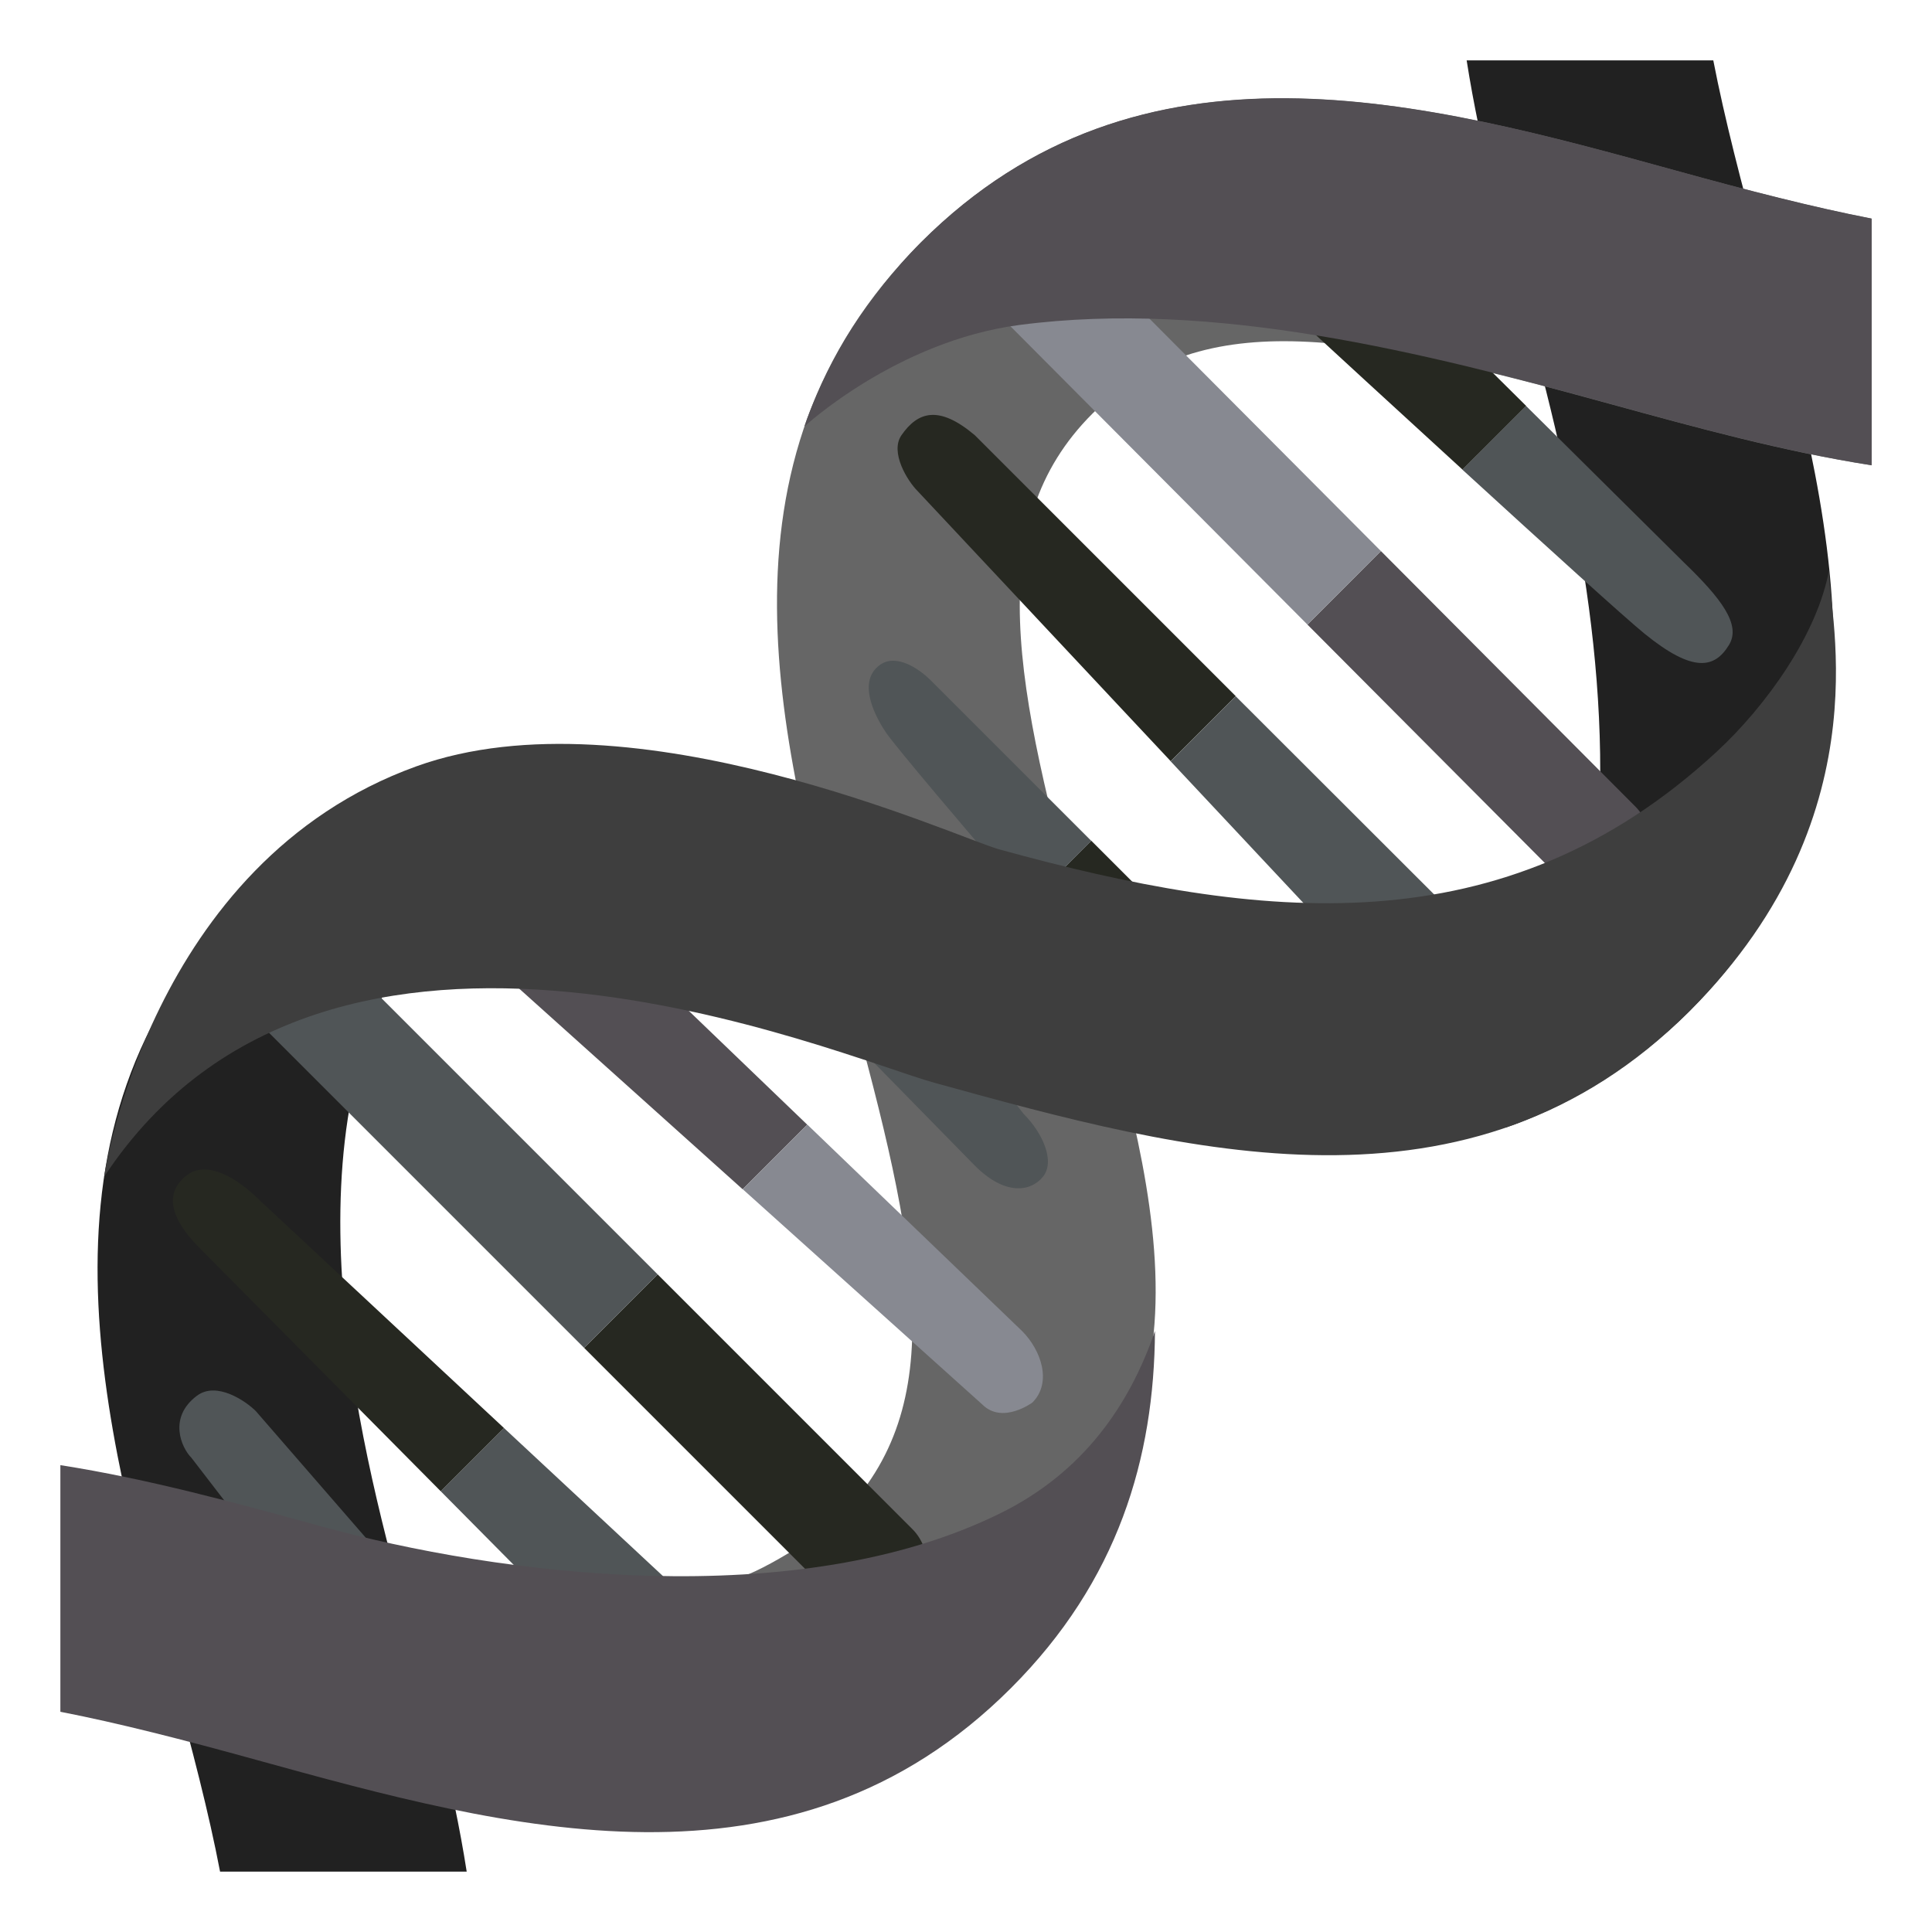 <svg width="354" height="354" viewBox="0 0 354 354" fill="none" xmlns="http://www.w3.org/2000/svg">
<path d="M43.89 166.131C63.554 146.467 86.84 142.485 110.099 142.374C96.465 147.048 86.342 156.839 76.746 170.611C51.468 206.896 65.351 262.734 74.34 295.286C78.599 310.718 82.996 326.814 85.513 342.938H40.322C38.276 332.235 35.206 320.398 31.528 307.095C18.861 261.075 3.705 206.316 43.89 166.131ZM322.72 46.905C335.387 92.925 349.768 145.057 309.584 185.242C304.467 190.358 297.913 195.502 291.607 199.263C283.144 204.297 275.815 206.62 275.815 206.62C275.815 206.62 289.643 179.6 291.635 164.97C296.53 129.321 289.311 92.953 279.881 58.687C275.677 43.282 271.252 27.186 268.735 11.062H313.926C316 21.738 319.07 33.602 322.72 46.905Z" fill="#212121"/>
<path d="M200.149 75.806C179.711 96.244 185.85 125.394 198.406 170.971C208.611 208.031 227.971 261.545 185.325 284.224C171.884 291.359 149.178 288.04 134.022 289.395C138.116 289.036 150.81 280.988 153.88 277.918C174.318 257.48 168.178 228.33 155.622 182.753C142.955 136.733 128.574 84.601 168.759 44.416C208.943 4.232 261.103 18.613 307.095 31.279C320.398 34.958 332.262 38 342.938 40.074V85.264C326.814 82.748 310.718 78.323 295.286 74.091C249.709 61.535 220.587 55.368 200.149 75.806Z" fill="#666666"/>
<path d="M94.861 313.843C98.456 317.438 98.456 323.716 94.861 327.312C93.98 328.197 92.933 328.899 91.779 329.378C90.626 329.857 89.389 330.104 88.141 330.104C86.892 330.104 85.655 329.857 84.502 329.378C83.349 328.899 82.301 328.197 81.42 327.312L57.636 296.392L69.473 284.555L94.861 313.843Z" fill="#767470"/>
<path d="M36.091 255.737C39.714 253.027 45.079 256.76 46.877 258.558L69.472 284.583L57.635 296.419L35.068 267.104C33.242 265.279 30.753 259.72 36.091 255.737ZM140.687 306.68C142.467 308.469 143.467 310.89 143.467 313.414C143.467 315.938 142.467 318.359 140.687 320.149C138.889 321.946 136.511 322.942 133.967 322.942C131.422 322.942 129.044 321.946 127.246 320.149L80.756 273.244L92.344 261.656L140.687 306.68Z" fill="#505557"/>
<path d="M33.879 215.608C37.834 212.151 43.78 216.134 47.486 219.84L92.344 261.656L80.756 273.244L36.202 228.302C32.8 224.762 29.288 219.591 33.879 215.608ZM167.182 280.186C170.777 283.781 170.777 290.059 167.182 293.654C165.393 295.435 162.972 296.434 160.448 296.434C157.924 296.434 155.503 295.435 153.714 293.654L107.03 246.97L120.498 233.502L167.182 280.186Z" fill="#262821"/>
<path d="M40.986 177C40.986 174.456 41.982 172.077 43.78 170.252C45.569 168.472 47.99 167.472 50.514 167.472C53.038 167.472 55.459 168.472 57.248 170.252L120.498 233.502L107.029 246.97L43.78 183.721C42.892 182.841 42.188 181.794 41.709 180.641C41.23 179.487 40.984 178.249 40.986 177Z" fill="#505557"/>
<path d="M187.261 243.873C190.856 247.468 192.764 253.387 189.169 256.982C189.169 256.982 183.693 261.048 179.987 257.342L136.097 217.904L147.934 206.067L187.261 243.873Z" fill="#878991"/>
<path d="M82.913 165.938C82.913 163.393 83.909 161.015 85.706 159.217C87.504 157.419 89.91 156.424 92.427 156.424C94.971 156.424 97.377 157.419 99.147 159.217L147.905 206.067L136.068 217.904L85.706 172.686C84.819 171.801 84.115 170.749 83.635 169.591C83.156 168.433 82.91 167.191 82.913 165.938Z" fill="#534F54"/>
<path d="M187.537 204.076C191.132 207.671 193.345 212.843 191.105 215.608C188.865 218.374 184.108 219.176 178.466 213.423C176.253 211.156 168.427 203.163 159.715 194.285L171.137 182.863L187.537 204.076Z" fill="#505557"/>
<path d="M127.771 157.834C127.771 155.401 128.712 152.967 130.565 151.114C132.354 149.333 134.775 148.334 137.299 148.334C139.823 148.334 142.244 149.333 144.033 151.114L159.88 168.344L171.109 182.863L159.687 194.285C146.163 180.485 130.537 164.555 130.537 164.555C128.712 162.702 127.771 160.268 127.771 157.834Z" fill="#767470"/>
<path d="M227.306 181.397C229.087 183.186 230.086 185.608 230.086 188.132C230.086 190.656 229.087 193.077 227.306 194.866C225.517 196.646 223.096 197.646 220.572 197.646C218.048 197.646 215.627 196.646 213.838 194.866C213.838 194.866 201.282 180.346 188.532 165.467L199.954 154.045L227.306 181.397Z" fill="#262821"/>
<path d="M161.235 121.826C164.361 119.586 168.703 122.821 170.5 124.619L197.631 151.75L199.954 154.073L188.532 165.495C176.502 151.446 164.305 137.064 162.369 134.271C160.931 132.169 156.672 125.089 161.235 121.826ZM273.133 174.234C276.728 177.83 276.728 184.108 273.133 187.703C271.344 189.483 268.922 190.483 266.398 190.483C263.874 190.483 261.453 189.483 259.664 187.703L214.501 139.498L226.421 127.578L273.133 174.234Z" fill="#505557"/>
<path d="M165.163 79.76C168.15 75.446 171.994 74.146 178.632 79.76L226.422 127.551L214.502 139.47L168.122 89.966C166.269 88.113 163.033 82.886 165.163 79.76Z" fill="#262821"/>
<path d="M299.628 147.768C301.408 149.557 302.408 151.978 302.408 154.502C302.408 157.026 301.408 159.447 299.628 161.236C297.839 163.017 295.418 164.016 292.894 164.016C290.37 164.016 287.948 163.017 286.159 161.236L239.559 114.442L253.027 100.973L299.628 147.768Z" fill="#534F54"/>
<path d="M183.002 53.708C183.002 51.164 183.997 48.785 185.795 46.988C187.584 45.208 190.005 44.208 192.529 44.208C195.053 44.208 197.474 45.208 199.263 46.988L253.027 100.973L239.559 114.441L183.997 58.631C182.2 56.834 183.002 56.253 183.002 53.708Z" fill="#878991"/>
<path d="M308.505 103.02C315.392 109.657 319.07 114.469 316.802 118.175C314.203 122.434 310.303 123.402 301.315 116.101C297.719 113.169 283.559 100.337 267.934 86.039L279.605 74.368L308.505 103.02Z" fill="#505557"/>
<path d="M215.359 33.519C215.359 31.085 216.3 28.652 218.153 26.771C219.942 24.991 222.363 23.991 224.887 23.991C227.411 23.991 229.832 24.991 231.621 26.771L279.633 74.368L267.962 86.038C244.703 64.771 218.153 40.24 218.153 40.24C217.268 39.358 216.565 38.311 216.086 37.158C215.607 36.005 215.36 34.768 215.359 33.519Z" fill="#262821"/>
<path d="M183.389 277.226C198.434 269.787 206.952 257.507 211.626 243.873C211.487 267.132 204.905 289.644 185.242 309.307C145.057 349.492 92.897 335.138 46.905 322.444C33.602 318.766 21.738 315.724 11.062 313.649V268.459C27.186 270.976 43.282 275.401 58.714 279.632C91.266 288.621 146.053 295.728 183.389 277.226ZM186.79 59.544C164.278 62.503 147.38 78.157 147.38 78.157C147.38 78.157 149.703 70.855 154.737 62.365C158.498 56.059 163.642 49.532 168.758 44.388C208.943 4.204 261.103 18.585 307.095 31.252C320.398 34.93 332.262 37.972 342.938 40.046V85.237C326.814 82.72 310.718 78.295 295.286 74.063C261.047 64.633 222.495 54.87 186.79 59.544Z" fill="#534F54"/>
<path d="M309.584 185.269C269.4 225.454 217.24 211.1 171.248 198.406C153.935 193.649 60.401 153.05 19.083 215.608C19.083 215.608 27.269 158.083 76.304 140.411C115.88 126.14 175.313 153.464 183.057 155.622C230.764 168.758 275.429 173.958 314.59 137.7C323.55 129.403 333.092 116.184 335.194 104.153C334.226 109.519 346.505 148.348 309.584 185.269Z" fill="#3E3E3E"/>
</svg>
